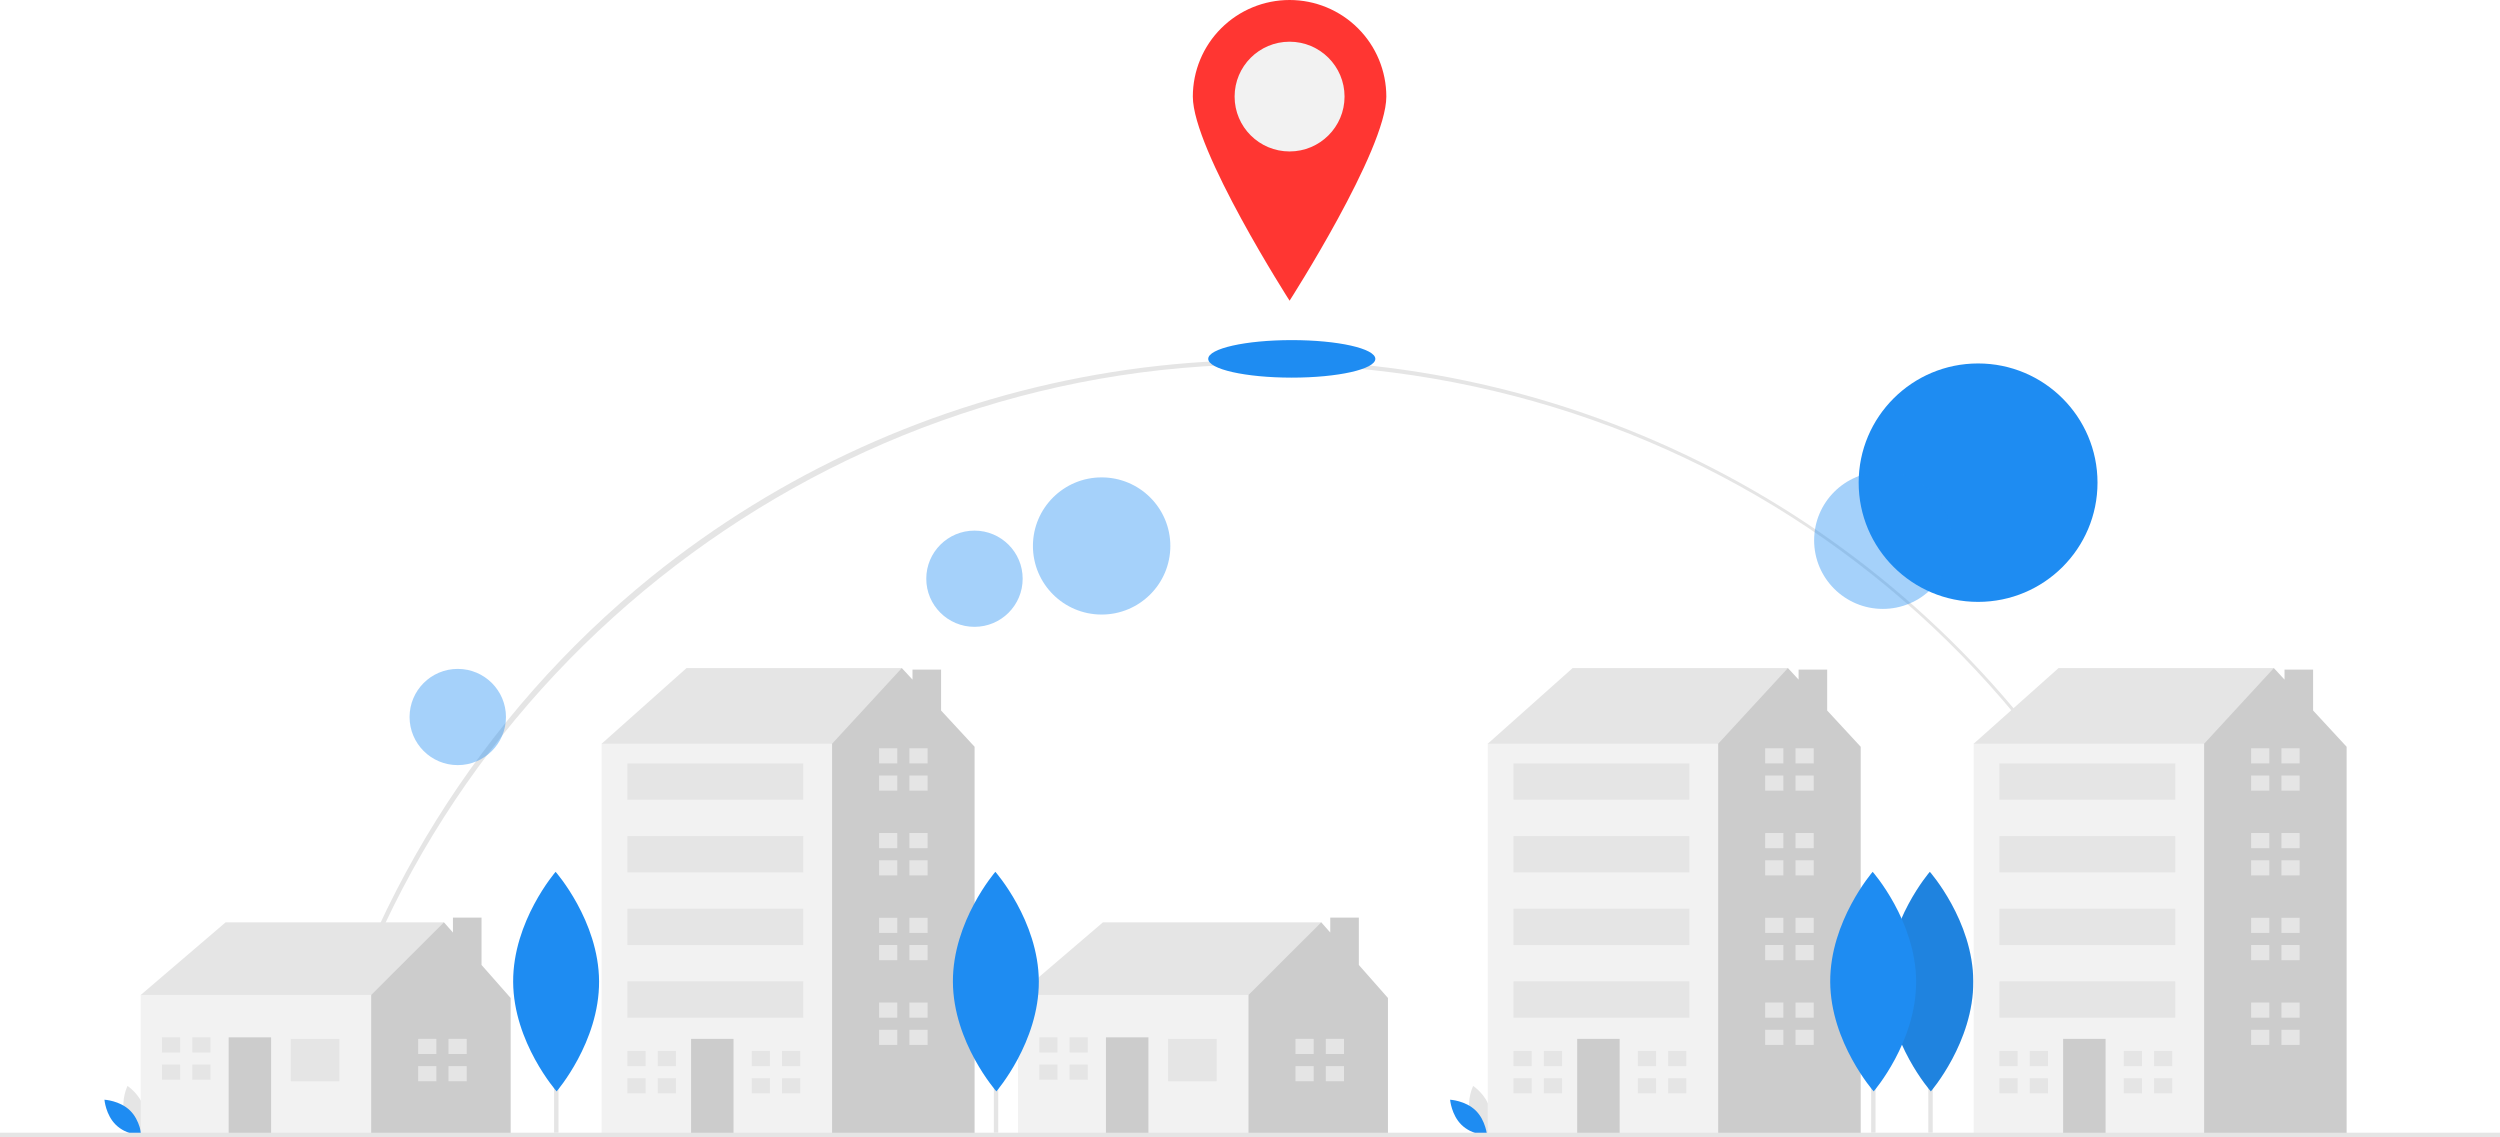 <svg width="310" height="141" viewBox="0 0 310 141" fill="none" xmlns="http://www.w3.org/2000/svg">
<g clip-path="url(#clip0_1_523)">
<path d="M39.333 138.974L38.801 138.854C44.733 112.521 59.64 88.609 80.776 71.521C96.755 58.623 115.76 49.996 136.001 46.453C156.243 42.911 177.054 44.569 196.476 51.272C215.898 57.975 233.292 69.502 247.019 84.768C260.746 100.034 270.356 118.536 274.943 138.533L274.411 138.653C261.855 83.618 213.536 45.18 156.909 45.18C101.023 45.18 51.575 84.626 39.333 138.974Z" fill="#E5E5E5"/>
<path d="M245.283 74.634C253.461 74.634 260.091 68.016 260.091 59.851C260.091 51.687 253.461 45.068 245.283 45.068C237.104 45.068 230.474 51.687 230.474 59.851C230.474 68.016 237.104 74.634 245.283 74.634Z" fill="#1E8CF2"/>
<path d="M239.657 118.954H239.112V140.456H239.657V118.954Z" fill="#E5E5E5"/>
<path d="M244.689 121.694C244.724 129.213 239.425 135.332 239.425 135.332C239.425 135.332 234.07 129.262 234.035 121.743C234 114.225 239.299 108.105 239.299 108.105C239.299 108.105 244.655 114.176 244.689 121.694Z" fill="#1E8CF2"/>
<path opacity="0.1" d="M244.689 121.694C244.724 129.213 239.425 135.332 239.425 135.332C239.425 135.332 234.07 129.262 234.035 121.743C234 114.225 239.299 108.105 239.299 108.105C239.299 108.105 244.655 114.176 244.689 121.694Z" fill="#31373A"/>
<path opacity="0.4" d="M136.602 76.205C141.307 76.205 145.122 72.397 145.122 67.7C145.122 63.003 141.307 59.196 136.602 59.196C131.897 59.196 128.083 63.003 128.083 67.7C128.083 72.397 131.897 76.205 136.602 76.205Z" fill="#1E8CF2"/>
<path opacity="0.4" d="M120.835 77.728C124.135 77.728 126.811 75.057 126.811 71.762C126.811 68.467 124.135 65.796 120.835 65.796C117.534 65.796 114.858 68.467 114.858 71.762C114.858 75.057 117.534 77.728 120.835 77.728Z" fill="#1E8CF2"/>
<path opacity="0.4" d="M56.762 94.875C60.063 94.875 62.739 92.204 62.739 88.909C62.739 85.614 60.063 82.943 56.762 82.943C53.462 82.943 50.786 85.614 50.786 88.909C50.786 92.204 53.462 94.875 56.762 94.875Z" fill="#1E8CF2"/>
<path opacity="0.4" d="M233.471 75.505C238.176 75.505 241.991 71.698 241.991 67.001C241.991 62.304 238.176 58.496 233.471 58.496C228.766 58.496 224.952 62.304 224.952 67.001C224.952 71.698 228.766 75.505 233.471 75.505Z" fill="#1E8CF2"/>
<path d="M15.44 138.065C15.902 139.769 17.484 140.825 17.484 140.825C17.484 140.825 18.317 139.117 17.855 137.413C17.393 135.708 15.812 134.653 15.812 134.653C15.812 134.653 14.978 136.361 15.44 138.065Z" fill="#E5E5E5"/>
<path d="M16.119 137.699C17.386 138.93 17.541 140.823 17.541 140.823C17.541 140.823 15.641 140.72 14.374 139.488C13.106 138.257 12.951 136.364 12.951 136.364C12.951 136.364 14.851 136.467 16.119 137.699Z" fill="#1E8CF2"/>
<path d="M182.3 138.065C182.762 139.769 184.344 140.825 184.344 140.825C184.344 140.825 185.177 139.117 184.715 137.413C184.254 135.708 182.672 134.653 182.672 134.653C182.672 134.653 181.839 136.361 182.3 138.065Z" fill="#E5E5E5"/>
<path d="M182.979 137.699C184.246 138.93 184.401 140.823 184.401 140.823C184.401 140.823 182.501 140.72 181.234 139.488C179.967 138.257 179.812 136.364 179.812 136.364C179.812 136.364 181.712 136.467 182.979 137.699Z" fill="#1E8CF2"/>
<path d="M18.577 125.254L17.449 123.377L27.977 114.369H55.05V116.996L45.274 127.506L33.993 129.758L18.577 125.254Z" fill="#E5E5E5"/>
<path d="M59.71 119.655V113.783H56.165V115.635L55.05 114.369L46.026 123.377L44.521 124.879L42.642 132.386L46.026 140.643H63.322V123.753L59.71 119.655Z" fill="#CCCCCC"/>
<path d="M46.026 123.377H17.449V140.643H46.026V123.377Z" fill="#F2F2F2"/>
<path d="M42.078 128.82H36.062V134.075H42.078V128.82Z" fill="#E5E5E5"/>
<path d="M33.617 128.632H28.354V140.643H33.617V128.632Z" fill="#CCCCCC"/>
<path d="M22.337 130.509V128.632H20.081V130.509H22.149H22.337Z" fill="#E5E5E5"/>
<path d="M22.149 132.01H20.081V133.887H22.337V132.01H22.149Z" fill="#E5E5E5"/>
<path d="M26.097 128.632H23.841V130.509H26.097V128.632Z" fill="#E5E5E5"/>
<path d="M26.097 132.01H23.841V133.887H26.097V132.01Z" fill="#E5E5E5"/>
<path d="M54.11 130.697V128.82H51.853V130.697H53.922H54.11Z" fill="#E5E5E5"/>
<path d="M53.922 132.198H51.853V134.074H54.11V132.198H53.922Z" fill="#E5E5E5"/>
<path d="M57.87 128.82H55.614V130.696H57.87V128.82Z" fill="#E5E5E5"/>
<path d="M57.87 132.198H55.614V134.075H57.87V132.198Z" fill="#E5E5E5"/>
<path d="M127.364 125.254L126.236 123.377L136.764 114.369H163.836V116.996L154.06 127.506L142.78 129.758L127.364 125.254Z" fill="#E5E5E5"/>
<path d="M168.496 119.655V113.783H164.952V115.635L163.836 114.369L154.812 123.377L153.308 124.879L151.428 132.386L154.812 140.643H172.108V123.753L168.496 119.655Z" fill="#CCCCCC"/>
<path d="M154.812 123.377H126.236V140.643H154.812V123.377Z" fill="#F2F2F2"/>
<path d="M150.864 128.82H144.848V134.075H150.864V128.82Z" fill="#E5E5E5"/>
<path d="M142.404 128.632H137.14V140.643H142.404V128.632Z" fill="#CCCCCC"/>
<path d="M131.124 130.509V128.632H128.868V130.509H130.936H131.124Z" fill="#E5E5E5"/>
<path d="M130.936 132.01H128.868V133.887H131.124V132.01H130.936Z" fill="#E5E5E5"/>
<path d="M134.884 128.632H132.628V130.509H134.884V128.632Z" fill="#E5E5E5"/>
<path d="M134.884 132.01H132.628V133.887H134.884V132.01Z" fill="#E5E5E5"/>
<path d="M162.896 130.697V128.82H160.64V130.697H162.708H162.896Z" fill="#E5E5E5"/>
<path d="M162.708 132.198H160.64V134.074H162.896V132.198H162.708Z" fill="#E5E5E5"/>
<path d="M166.656 128.82H164.4V130.696H166.656V128.82Z" fill="#E5E5E5"/>
<path d="M166.656 132.198H164.4V134.075H166.656V132.198Z" fill="#E5E5E5"/>
<path d="M76.482 93.725L74.602 92.224L85.13 82.84H111.826V91.097L94.53 102.733L76.482 93.725Z" fill="#E5E5E5"/>
<path d="M116.693 88.104V83.027H113.149V84.271L111.826 82.84L103.178 92.224L99.794 94.476L94.547 132.744L102.46 140.643H120.85V92.599L116.693 88.104Z" fill="#CCCCCC"/>
<path d="M103.178 92.224H74.602V140.643H103.178V92.224Z" fill="#F2F2F2"/>
<path d="M90.958 128.82H85.694V140.643H90.958V128.82Z" fill="#CCCCCC"/>
<path d="M80.054 132.198V130.321H77.798V132.198H79.866H80.054Z" fill="#E5E5E5"/>
<path d="M79.866 133.699H77.798V135.576H80.054V133.699H79.866Z" fill="#E5E5E5"/>
<path d="M83.814 130.321H81.558V132.198H83.814V130.321Z" fill="#E5E5E5"/>
<path d="M83.814 133.699H81.558V135.576H83.814V133.699Z" fill="#E5E5E5"/>
<path d="M95.47 132.198V130.321H93.214V132.198H95.282H95.47Z" fill="#E5E5E5"/>
<path d="M95.282 133.699H93.214V135.576H95.47V133.699H95.282Z" fill="#E5E5E5"/>
<path d="M99.23 130.321H96.974V132.198H99.23V130.321Z" fill="#E5E5E5"/>
<path d="M99.23 133.699H96.974V135.576H99.23V133.699Z" fill="#E5E5E5"/>
<path d="M111.262 94.663V92.787H109.006V94.663H111.074H111.262Z" fill="#E5E5E5"/>
<path d="M111.074 96.165H109.006V98.041H111.262V96.165H111.074Z" fill="#E5E5E5"/>
<path d="M115.022 92.787H112.766V94.663H115.022V92.787Z" fill="#E5E5E5"/>
<path d="M115.022 96.165H112.766V98.041H115.022V96.165Z" fill="#E5E5E5"/>
<path d="M111.262 105.173V103.296H109.006V105.173H111.074H111.262Z" fill="#E5E5E5"/>
<path d="M111.074 106.674H109.006V108.551H111.262V106.674H111.074Z" fill="#E5E5E5"/>
<path d="M115.022 103.296H112.766V105.173H115.022V103.296Z" fill="#E5E5E5"/>
<path d="M115.022 106.674H112.766V108.551H115.022V106.674Z" fill="#E5E5E5"/>
<path d="M111.262 115.683V113.806H109.006V115.683H111.074H111.262Z" fill="#E5E5E5"/>
<path d="M111.074 117.184H109.006V119.061H111.262V117.184H111.074Z" fill="#E5E5E5"/>
<path d="M115.022 113.806H112.766V115.683H115.022V113.806Z" fill="#E5E5E5"/>
<path d="M115.022 117.184H112.766V119.061H115.022V117.184Z" fill="#E5E5E5"/>
<path d="M111.262 126.192V124.315H109.006V126.192H111.074H111.262Z" fill="#E5E5E5"/>
<path d="M111.074 127.694H109.006V129.57H111.262V127.694H111.074Z" fill="#E5E5E5"/>
<path d="M115.022 124.316H112.766V126.192H115.022V124.316Z" fill="#E5E5E5"/>
<path d="M115.022 127.694H112.766V129.57H115.022V127.694Z" fill="#E5E5E5"/>
<path d="M99.606 94.663H77.798V99.168H99.606V94.663Z" fill="#E5E5E5"/>
<path d="M99.606 103.672H77.798V108.176H99.606V103.672Z" fill="#E5E5E5"/>
<path d="M99.606 112.68H77.798V117.184H99.606V112.68Z" fill="#E5E5E5"/>
<path d="M99.606 121.688H77.798V126.192H99.606V121.688Z" fill="#E5E5E5"/>
<path d="M186.359 93.725L184.479 92.224L195.007 82.84H221.703V91.097L204.407 102.733L186.359 93.725Z" fill="#E5E5E5"/>
<path d="M226.57 88.104V83.027H223.025V84.271L221.703 82.84L213.055 92.224L209.671 94.476L204.424 132.744L212.337 140.643H230.727V92.599L226.57 88.104Z" fill="#CCCCCC"/>
<path d="M213.055 92.224H184.479V140.643H213.055V92.224Z" fill="#F2F2F2"/>
<path d="M200.835 128.82H195.571V140.643H200.835V128.82Z" fill="#CCCCCC"/>
<path d="M189.93 132.198V130.321H187.675V132.198H189.743H189.93Z" fill="#E5E5E5"/>
<path d="M189.743 133.699H187.675V135.576H189.93V133.699H189.743Z" fill="#E5E5E5"/>
<path d="M193.691 130.321H191.435V132.198H193.691V130.321Z" fill="#E5E5E5"/>
<path d="M193.691 133.699H191.435V135.576H193.691V133.699Z" fill="#E5E5E5"/>
<path d="M205.347 132.198V130.321H203.091V132.198H205.159H205.347Z" fill="#E5E5E5"/>
<path d="M205.159 133.699H203.091V135.576H205.347V133.699H205.159Z" fill="#E5E5E5"/>
<path d="M209.107 130.321H206.851V132.198H209.107V130.321Z" fill="#E5E5E5"/>
<path d="M209.107 133.699H206.851V135.576H209.107V133.699Z" fill="#E5E5E5"/>
<path d="M221.139 94.663V92.787H218.883V94.663H220.951H221.139Z" fill="#E5E5E5"/>
<path d="M220.951 96.165H218.883V98.041H221.139V96.165H220.951Z" fill="#E5E5E5"/>
<path d="M224.899 92.787H222.643V94.663H224.899V92.787Z" fill="#E5E5E5"/>
<path d="M224.899 96.165H222.643V98.041H224.899V96.165Z" fill="#E5E5E5"/>
<path d="M221.139 105.173V103.296H218.883V105.173H220.951H221.139Z" fill="#E5E5E5"/>
<path d="M220.951 106.674H218.883V108.551H221.139V106.674H220.951Z" fill="#E5E5E5"/>
<path d="M224.899 103.296H222.643V105.173H224.899V103.296Z" fill="#E5E5E5"/>
<path d="M224.899 106.674H222.643V108.551H224.899V106.674Z" fill="#E5E5E5"/>
<path d="M221.139 115.683V113.806H218.883V115.683H220.951H221.139Z" fill="#E5E5E5"/>
<path d="M220.951 117.184H218.883V119.061H221.139V117.184H220.951Z" fill="#E5E5E5"/>
<path d="M224.899 113.806H222.643V115.683H224.899V113.806Z" fill="#E5E5E5"/>
<path d="M224.899 117.184H222.643V119.061H224.899V117.184Z" fill="#E5E5E5"/>
<path d="M221.139 126.192V124.315H218.883V126.192H220.951H221.139Z" fill="#E5E5E5"/>
<path d="M220.951 127.694H218.883V129.57H221.139V127.694H220.951Z" fill="#E5E5E5"/>
<path d="M224.899 124.316H222.643V126.192H224.899V124.316Z" fill="#E5E5E5"/>
<path d="M224.899 127.694H222.643V129.57H224.899V127.694Z" fill="#E5E5E5"/>
<path d="M209.483 94.663H187.675V99.168H209.483V94.663Z" fill="#E5E5E5"/>
<path d="M209.483 103.672H187.675V108.176H209.483V103.672Z" fill="#E5E5E5"/>
<path d="M209.483 112.68H187.675V117.184H209.483V112.68Z" fill="#E5E5E5"/>
<path d="M209.483 121.688H187.675V126.192H209.483V121.688Z" fill="#E5E5E5"/>
<path d="M246.614 93.725L244.734 92.224L255.262 82.84H281.958V91.097L264.662 102.733L246.614 93.725Z" fill="#E5E5E5"/>
<path d="M286.825 88.104V83.027H283.281V84.271L281.958 82.84L273.31 92.224L269.926 94.476L264.679 132.744L272.592 140.643H290.982V92.599L286.825 88.104Z" fill="#CCCCCC"/>
<path d="M273.31 92.224H244.734V140.643H273.31V92.224Z" fill="#F2F2F2"/>
<path d="M261.09 128.82H255.826V140.643H261.09V128.82Z" fill="#CCCCCC"/>
<path d="M250.186 132.198V130.321H247.93V132.198H249.998H250.186Z" fill="#E5E5E5"/>
<path d="M249.998 133.699H247.93V135.576H250.186V133.699H249.998Z" fill="#E5E5E5"/>
<path d="M253.946 130.321H251.69V132.198H253.946V130.321Z" fill="#E5E5E5"/>
<path d="M253.946 133.699H251.69V135.576H253.946V133.699Z" fill="#E5E5E5"/>
<path d="M265.602 132.198V130.321H263.346V132.198H265.414H265.602Z" fill="#E5E5E5"/>
<path d="M265.414 133.699H263.346V135.576H265.602V133.699H265.414Z" fill="#E5E5E5"/>
<path d="M269.362 130.321H267.106V132.198H269.362V130.321Z" fill="#E5E5E5"/>
<path d="M269.362 133.699H267.106V135.576H269.362V133.699Z" fill="#E5E5E5"/>
<path d="M281.394 94.663V92.787H279.138V94.663H281.206H281.394Z" fill="#E5E5E5"/>
<path d="M281.206 96.165H279.138V98.041H281.394V96.165H281.206Z" fill="#E5E5E5"/>
<path d="M285.154 92.787H282.898V94.663H285.154V92.787Z" fill="#E5E5E5"/>
<path d="M285.154 96.165H282.898V98.041H285.154V96.165Z" fill="#E5E5E5"/>
<path d="M281.394 105.173V103.296H279.138V105.173H281.206H281.394Z" fill="#E5E5E5"/>
<path d="M281.206 106.674H279.138V108.551H281.394V106.674H281.206Z" fill="#E5E5E5"/>
<path d="M285.154 103.296H282.898V105.173H285.154V103.296Z" fill="#E5E5E5"/>
<path d="M285.154 106.674H282.898V108.551H285.154V106.674Z" fill="#E5E5E5"/>
<path d="M281.394 115.683V113.806H279.138V115.683H281.206H281.394Z" fill="#E5E5E5"/>
<path d="M281.206 117.184H279.138V119.061H281.394V117.184H281.206Z" fill="#E5E5E5"/>
<path d="M285.154 113.806H282.898V115.683H285.154V113.806Z" fill="#E5E5E5"/>
<path d="M285.154 117.184H282.898V119.061H285.154V117.184Z" fill="#E5E5E5"/>
<path d="M281.394 126.192V124.315H279.138V126.192H281.206H281.394Z" fill="#E5E5E5"/>
<path d="M281.206 127.694H279.138V129.57H281.394V127.694H281.206Z" fill="#E5E5E5"/>
<path d="M285.154 124.316H282.898V126.192H285.154V124.316Z" fill="#E5E5E5"/>
<path d="M285.154 127.694H282.898V129.57H285.154V127.694Z" fill="#E5E5E5"/>
<path d="M269.738 94.663H247.93V99.168H269.738V94.663Z" fill="#E5E5E5"/>
<path d="M269.738 103.672H247.93V108.176H269.738V103.672Z" fill="#E5E5E5"/>
<path d="M269.738 112.68H247.93V117.184H269.738V112.68Z" fill="#E5E5E5"/>
<path d="M269.738 121.688H247.93V126.192H269.738V121.688Z" fill="#E5E5E5"/>
<path d="M310 140.456H0V141H310V140.456Z" fill="#E5E5E5"/>
<path d="M69.252 118.954H68.707V140.456H69.252V118.954Z" fill="#E5E5E5"/>
<path d="M74.285 121.694C74.32 129.213 69.021 135.332 69.021 135.332C69.021 135.332 63.665 129.262 63.631 121.743C63.596 114.225 68.895 108.105 68.895 108.105C68.895 108.105 74.25 114.176 74.285 121.694Z" fill="#1E8CF2"/>
<path d="M123.782 118.954H123.237V140.456H123.782V118.954Z" fill="#E5E5E5"/>
<path d="M128.814 121.694C128.849 129.213 123.55 135.332 123.55 135.332C123.55 135.332 118.195 129.262 118.16 121.743C118.125 114.225 123.424 108.105 123.424 108.105C123.424 108.105 128.78 114.176 128.814 121.694Z" fill="#1E8CF2"/>
<path d="M232.568 118.954H232.023V140.456H232.568V118.954Z" fill="#E5E5E5"/>
<path d="M237.601 121.694C237.635 129.213 232.336 135.332 232.336 135.332C232.336 135.332 226.981 129.262 226.946 121.743C226.912 114.225 232.211 108.105 232.211 108.105C232.211 108.105 237.566 114.176 237.601 121.694Z" fill="#1E8CF2"/>
<path d="M160.18 46.827C165.902 46.827 170.541 45.785 170.541 44.5C170.541 43.215 165.902 42.173 160.18 42.173C154.458 42.173 149.82 43.215 149.82 44.5C149.82 45.785 154.458 46.827 160.18 46.827Z" fill="#1E8CF2"/>
<path d="M171.904 11.976C171.904 18.589 159.908 37.287 159.908 37.287C159.908 37.287 147.911 18.589 147.911 11.976C147.911 8.799 149.175 5.753 151.425 3.508C153.675 1.262 156.726 0 159.908 0C163.089 0 166.141 1.262 168.39 3.508C170.64 5.753 171.904 8.799 171.904 11.976Z" fill="#FF3632"/>
<path d="M159.908 18.78C163.672 18.78 166.724 15.733 166.724 11.976C166.724 8.218 163.672 5.171 159.908 5.171C156.143 5.171 153.091 8.218 153.091 11.976C153.091 15.733 156.143 18.78 159.908 18.78Z" fill="#F2F2F2"/>
</g>
<defs>
<clipPath id="clip0_1_523">
<rect width="310" height="141" fill="white"/>
</clipPath>
</defs>
</svg>
